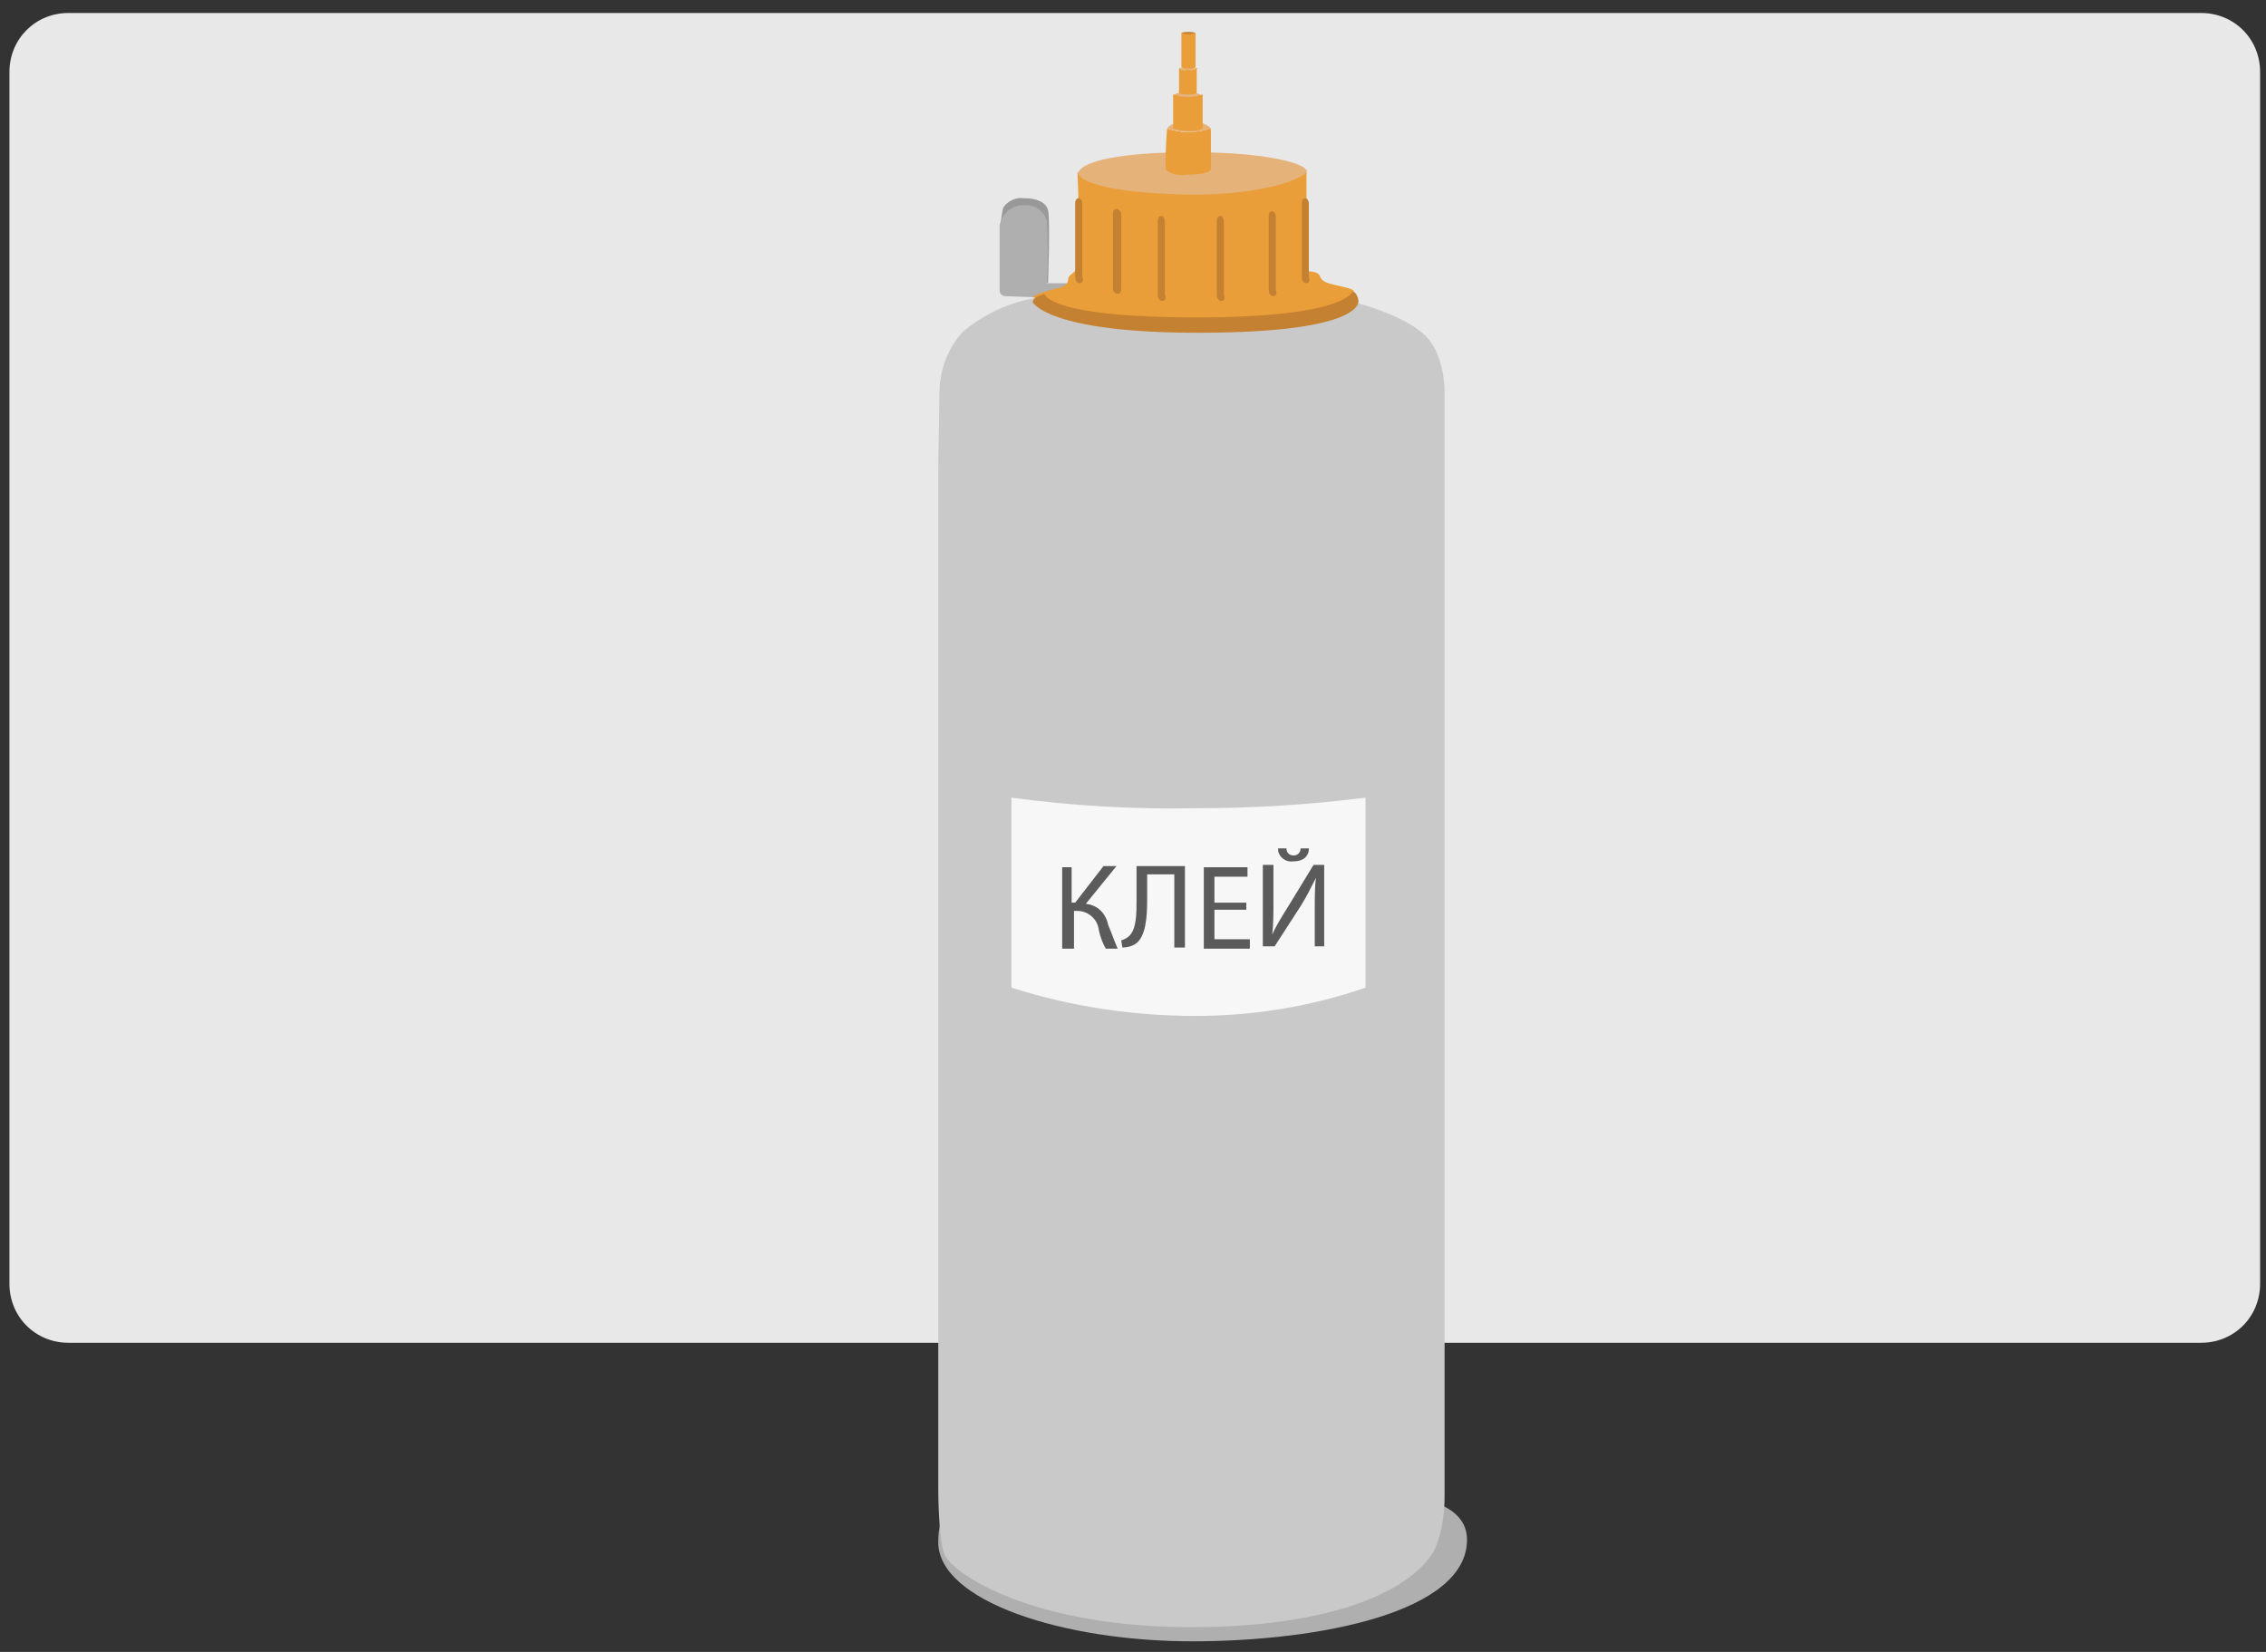 <?xml version="1.0" encoding="utf-8"?>
<!-- Generator: Adobe Illustrator 24.3.0, SVG Export Plug-In . SVG Version: 6.00 Build 0)  -->
<svg version="1.1" id="Layer_1" xmlns="http://www.w3.org/2000/svg" xmlns:xlink="http://www.w3.org/1999/xlink" x="0px" y="0px"
	 viewBox="0 0 192 140" style="enable-background:new 0 0 192 140;" xml:space="preserve">
<rect x="0" y="0" width="192" height="140" fill="#333333" stroke="none"/>
<style type="text/css">
	.st0{fill:#E8E8E8;}
	.st1{fill:#AFAFAF;}
	.st2{fill:#C9C9C9;}
	.st3{fill:#999999;}
	.st4{fill:#EA9E39;}
	.st5{fill:#E5B27A;}
	.st6{fill:#FFFFFF;}
	.st7{fill:#C48131;}
	.st8{fill:#F7F7F7;}
	.st9{fill:#5B5B5B;}
</style>
<path class="st0" d="M191.5,108.8c0,2.8-2.2,5-5,5H5.8c-2.8,0-5-2.2-5-5V6.1c0-2.8,2.2-5,5-5h180.7c2.8,0,5,2.2,5,5L191.5,108.8z"/>
<path class="st1" d="M124.3,130.5c0,6.1-12.4,8.6-23.3,8.6s-21.5-3.4-21.5-8.4c0-5,3.8-4.3,21.4-4.3
	C112.9,126.3,124.3,125.3,124.3,130.5z"/>
<path class="st2" d="M87.5,25.3c-2.2,0.4-4.2,1.4-5.9,2.8c-1.3,1.4-2,3.3-2,5.2c0,0.3-0.1,5.8-0.1,6.5v86.4c0,0,0,4.1,0.5,5.5
	c0.7,1.7,7.5,6.2,20.9,6.2s19.5-3.8,20.8-6.9c0.5-1.3,0.7-2.8,0.7-4.2V33.1c0,0,0-3.3-1.8-4.8c-2.1-1.9-6.7-2.9-6.7-2.9l-4.2-1.7
	H91.5L87.5,25.3z"/>
<path class="st3" d="M88.8,24c0,0,0.2-5.5,0-6.2s-1-1-2-1c-0.7-0.1-1.4,0.2-1.8,0.8c-0.1,0.5-0.2,1-0.2,1.5l3.6,4.7L88.8,24z"/>
<path class="st1" d="M91.1,24h-2.4c0.1-1.8,0.1-3.5,0-5.3c-0.3-0.9-1.1-1.4-2-1.3c-1,0-1.8,0.7-2,1.7v5.5c0,0.3,0.2,0.5,0.5,0.5
	c0,0,0,0,0,0l2.6,0.1C89,24.9,90.1,24.5,91.1,24z"/>
<path class="st4" d="M91.3,14.6c0,0,0.3,7.6,0,8.1s-0.8,0.6-0.8,1s-0.4,0.6-0.8,0.7s-1.9,0.5-2.1,0.7s0.1,0.1,0.1,0.1
	s-0.5,2.5,13.3,2.5c13.7,0,13.6-2.7,13.7-3s-1.8-0.5-2.4-0.8s-0.3-0.6-0.8-0.8c-0.3-0.1-0.5-0.1-0.8-0.1v-8.6L91.3,14.6z"/>
<path class="st5" d="M91.4,14.8c-0.1-0.1,0-0.3,0.1-0.4c0.8-0.9,4.1-1.5,9.5-1.5c6.5,0,9.7,1,9.7,1.6c0,0.5-3.2,2-9.7,2
	C95.1,16.4,92,15.7,91.4,14.8z"/>
<path class="st2" d="M98.9,12.9"/>
<path class="st6" d="M102.6,10.9c-0.6,0.3-1.2,0.4-1.9,0.3c-0.6,0-1.3-0.1-1.8-0.3"/>
<path class="st4" d="M98.9,10.9C98.9,10.9,98.8,10.9,98.9,10.9C98.8,10.9,98.8,10.9,98.9,10.9c-0.1,0.6-0.2,3.4-0.1,3.5
	c0.5,0.4,1.2,0.5,1.8,0.4c1.3,0,2-0.2,2-0.5V11c0,0,0-0.1-0.1-0.1c0,0,0,0,0,0c-0.6,0.2-1.2,0.3-1.9,0.3
	C100.1,11.2,99.5,11.1,98.9,10.9z"/>
<path class="st5" d="M98.9,10.9c0,0,0.2-0.6,1.8-0.6s1.9,0.6,1.9,0.6C101.4,11.3,100.1,11.3,98.9,10.9L98.9,10.9z"/>
<path class="st5" d="M99.4,8.1c0,0,0.2-0.3,1.2-0.3s1.2,0.3,1.2,0.3c-0.4,0.1-0.8,0.2-1.2,0.2C100.2,8.3,99.8,8.2,99.4,8.1z"/>
<path class="st5" d="M99.9,5.8c0,0,0.1-0.1,0.8-0.1s0.8,0.1,0.8,0.1c-0.2,0.1-0.5,0.1-0.8,0.2C100.4,5.9,100.1,5.9,99.9,5.8z"/>
<path class="st7" d="M100.1,2.8c0,0,0.1-0.1,0.6-0.1s0.6,0.1,0.6,0.1C100.9,3,100.4,3,100.1,2.8z"/>
<path class="st4" d="M99.4,8c0,0,0,2.8,0,2.9c0.4,0.1,0.8,0.2,1.3,0.2c0.4,0,0.8,0,1.2-0.2c0-0.1,0-2.9,0-2.9
	C101.1,8.3,100.2,8.3,99.4,8z"/>
<path class="st4" d="M99.9,5.8c0,0,0,2.1,0,2.1c0.3,0.1,0.5,0.1,0.8,0.1c0.3,0,0.5,0,0.7-0.1V5.8c-0.2,0.1-0.5,0.2-0.8,0.1
	C100.4,6,100.1,5.9,99.9,5.8z"/>
<path class="st4" d="M100.1,2.8c0,0,0,2.9,0,2.9c0.2,0.1,0.4,0.1,0.6,0.1c0.2,0,0.4,0,0.6-0.1V2.8c-0.2,0.1-0.4,0.1-0.6,0.1
	C100.5,2.9,100.3,2.9,100.1,2.8z"/>
<path class="st7" d="M94.7,24.9c-0.3,0-0.4-0.3-0.4-0.5v-6.3c0-0.2,0.1-0.4,0.3-0.4S95,18,95,18.1v6.3C95,24.6,95,24.9,94.7,24.9z"
	/>
<path class="st7" d="M98.5,25.5c-0.3,0-0.4-0.3-0.4-0.5v-6.3c0-0.2,0.1-0.4,0.3-0.4s0.3,0.3,0.3,0.4V25
	C98.8,25.1,98.8,25.5,98.5,25.5z"/>
<path class="st7" d="M103.5,25.5c-0.3,0-0.4-0.3-0.4-0.5v-6.3c0-0.2,0.1-0.4,0.3-0.4s0.3,0.3,0.3,0.4V25
	C103.8,25.1,103.8,25.5,103.5,25.5z"/>
<path class="st7" d="M107.9,25.1c-0.3,0-0.4-0.3-0.4-0.5v-6.3c0-0.2,0.1-0.4,0.3-0.4s0.3,0.3,0.3,0.4v6.3
	C108.2,24.7,108.2,25.1,107.9,25.1z"/>
<path class="st7" d="M91.5,24c-0.3,0-0.4-0.3-0.4-0.5v-6.3c0-0.2,0.1-0.4,0.3-0.4s0.3,0.3,0.3,0.4v6.3C91.8,23.6,91.8,24,91.5,24z"
	/>
<path class="st7" d="M110.7,24c-0.3,0-0.4-0.3-0.4-0.5v-6.3c0-0.2,0.1-0.4,0.3-0.4s0.3,0.3,0.3,0.4v6.3C111,23.6,111,24,110.7,24z"
	/>
<path class="st7" d="M88.5,24.9c0,0,0.2,2,12.9,2s13.2-2.2,13.2-2.2c0.1,0,0.2,0.1,0.3,0.2c0.1,0.2,0.2,0.4,0.2,0.6
	c0,0,0.6,2.7-13.6,2.7c-12.8,0-14-2.6-14-2.6s0-0.3,0.5-0.5S88.5,24.9,88.5,24.9z"/>
<path class="st8" d="M101.3,68.5c-5.2,0.1-10.4-0.2-15.6-0.9v16.1c5,1.6,10.3,2.4,15.6,2.4c4.9,0,9.8-0.8,14.4-2.4l0,0V67.6
	C111,68.2,106.1,68.5,101.3,68.5z"/>
<path class="st9" d="M90.8,73.4v3.1h0.3l2.4-3.1h1.1l-2.6,3.2c1,0.1,1.7,0.8,1.9,1.8c0.3,0.7,0.5,1.3,0.8,2h-1
	c-0.3-0.5-0.5-1.1-0.6-1.6c-0.1-0.9-0.9-1.6-1.8-1.6h-0.3v3.2H90v-6.9H90.8z"/>
<path class="st9" d="M100.4,73.4v6.9h-0.9v-6.2h-2.3v2.1c0,1.5-0.1,3.2-1,3.8c-0.3,0.2-0.7,0.3-1.1,0.3L95,79.7
	c0.3-0.1,0.5-0.2,0.7-0.4c0.6-0.6,0.6-1.9,0.6-3v-2.9H100.4z"/>
<path class="st9" d="M105.6,77.1h-2.7v2.5h3v0.8H102v-6.9h3.7v0.8h-2.8v2.2h2.7L105.6,77.1L105.6,77.1z"/>
<path class="st9" d="M107.9,73.4v2.9c0,1.1,0,2-0.1,2.9l0,0c0.3-0.7,0.8-1.5,1.3-2.3l2.2-3.6h0.9v6.9h-0.8v-3c0-1.1,0-2,0.1-2.8l0,0
	c-0.4,0.8-0.8,1.6-1.3,2.4l-2.2,3.4h-1v-6.9H107.9z M109,71.9c0,0.3,0.2,0.6,0.6,0.6s0.6-0.3,0.6-0.6h0.7c0,0.7-0.5,1.1-1.3,1.1
	c-0.6,0.1-1.2-0.3-1.3-0.9c0-0.1,0-0.1,0-0.2H109z"/>
</svg>
